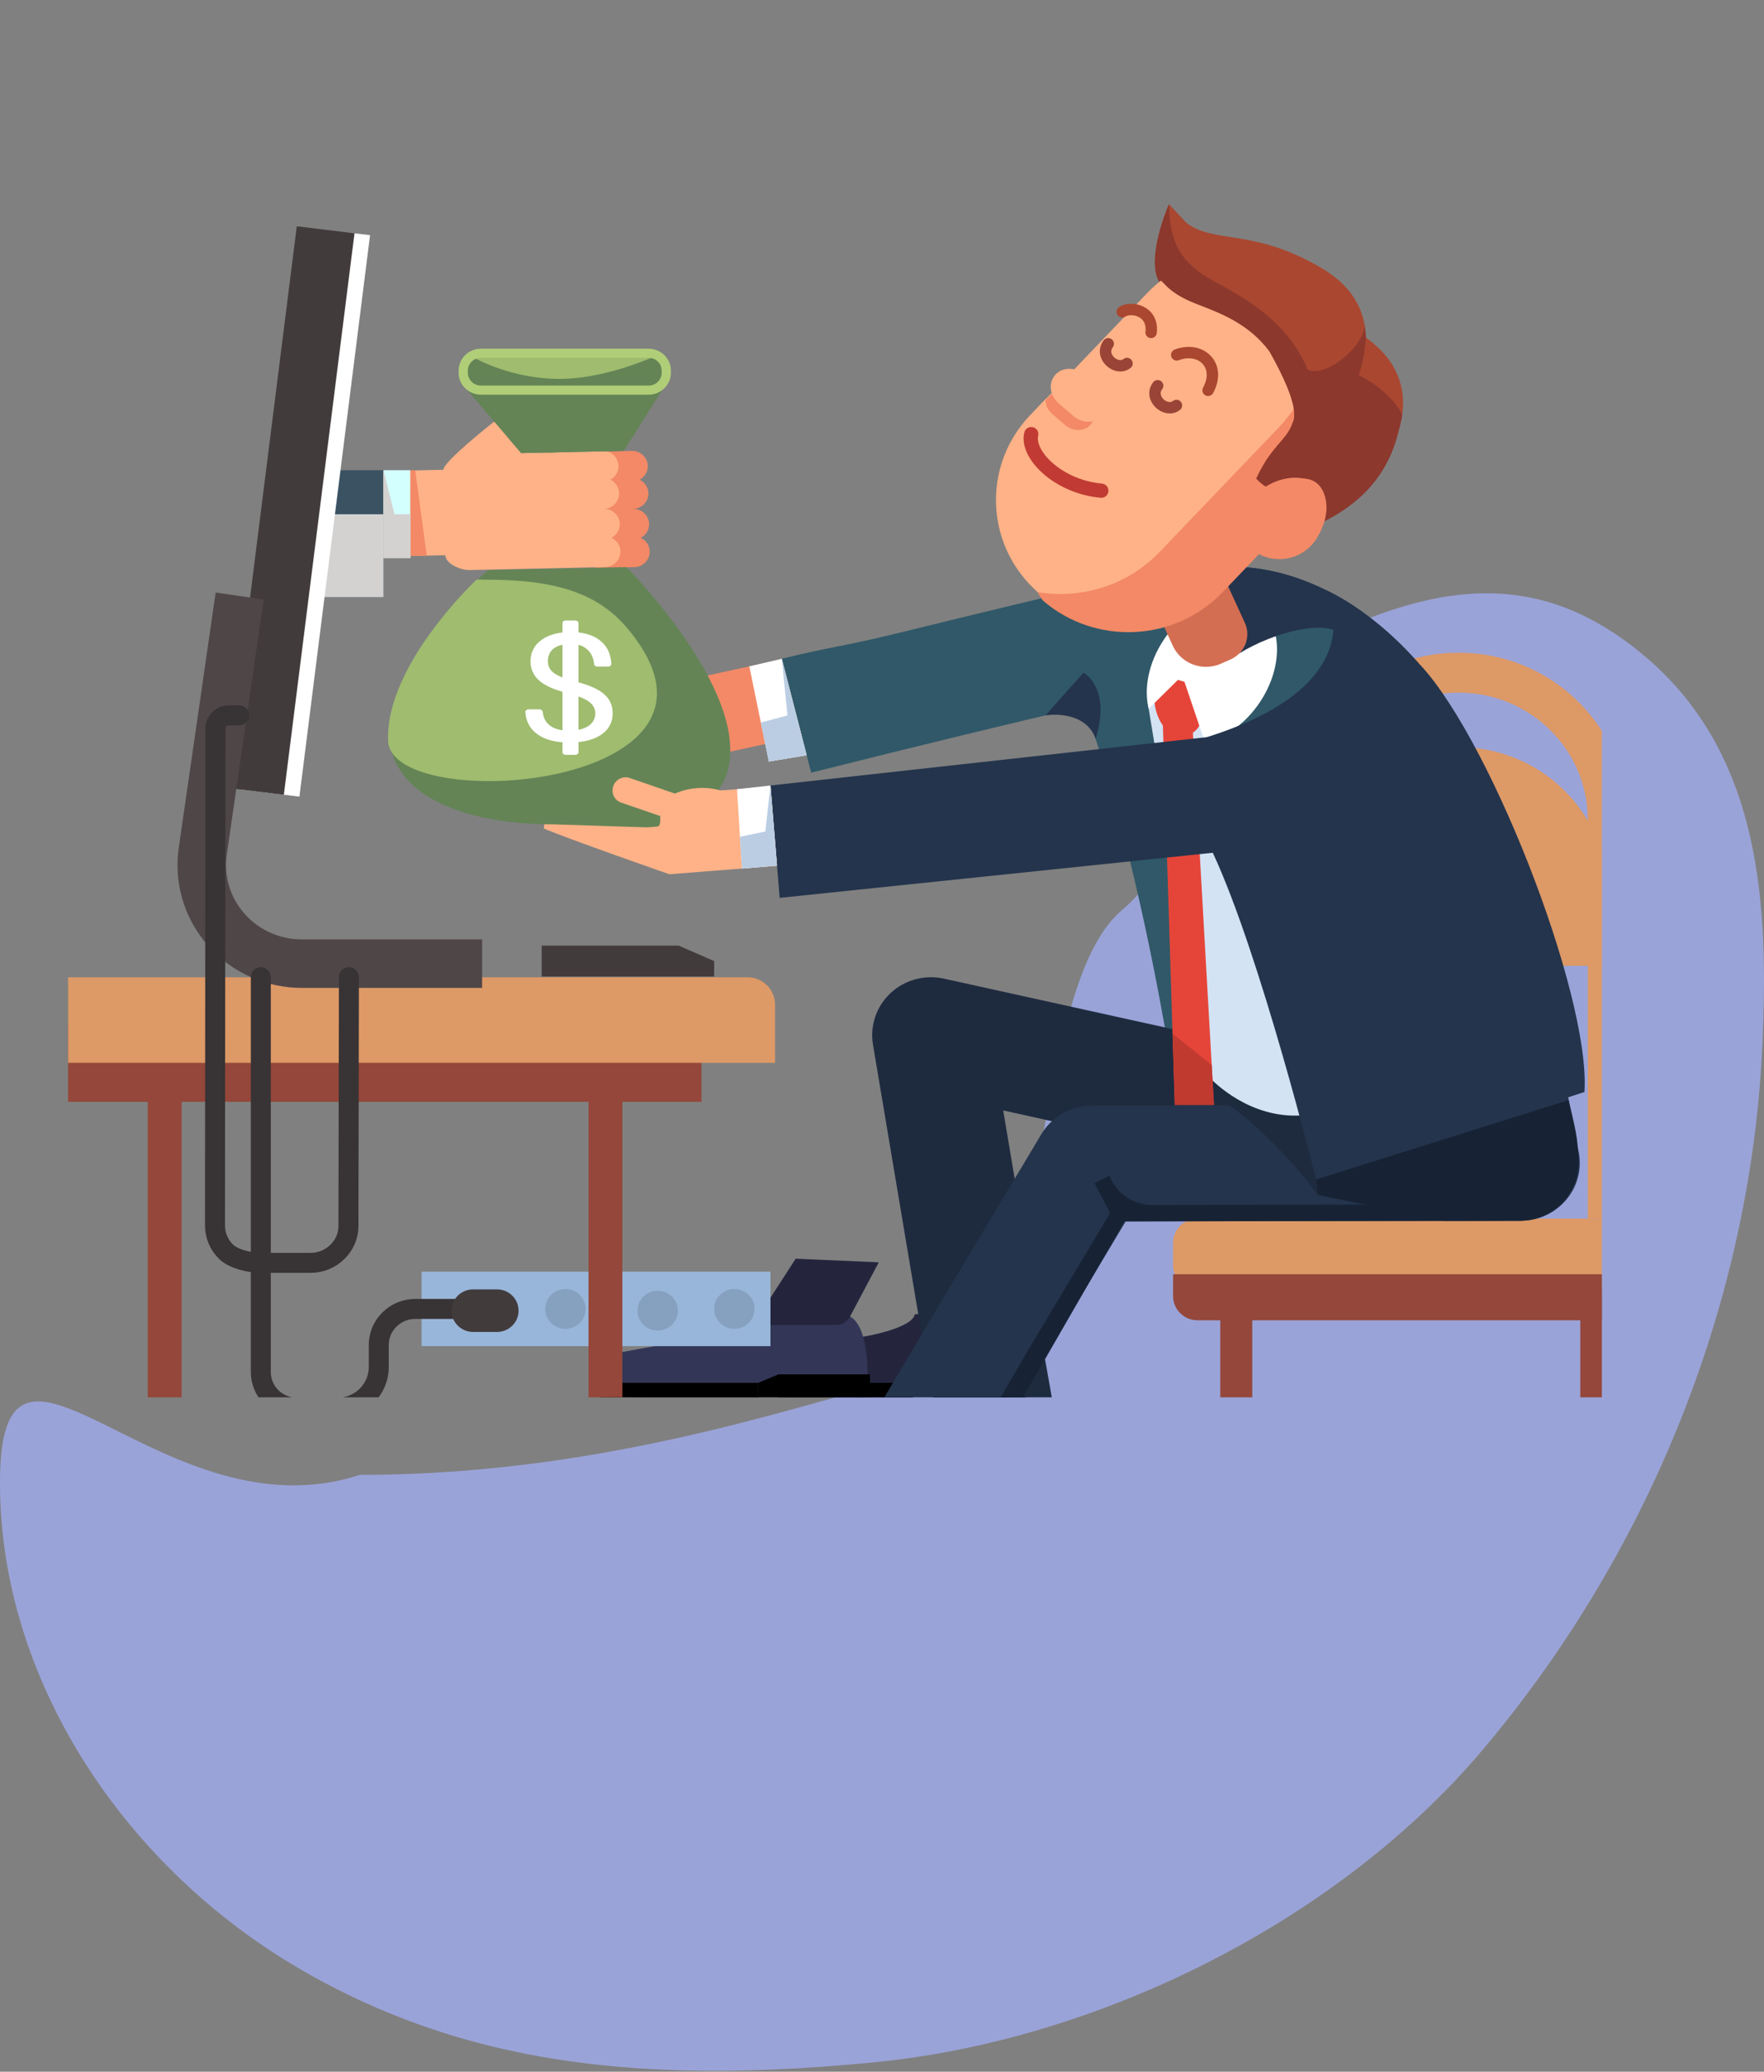 <svg width="544" height="639" viewBox="0 0 544 639" fill="none" xmlns="http://www.w3.org/2000/svg">
<rect x="0" y="0" width="544" height="639" fill="#808080" stroke="none"/>
<path opacity="0.7" d="M396 202.93C367.979 217.891 369.963 260.516 346 280.717C316.412 305.653 325.962 415.529 287 423.406C254.947 429.891 192.5 454.905 111 454.905C50.695 474.675 1.128 395.238 0.024 454.905C-1.068 514.573 35.339 572.358 88.774 605.098C106.919 616.212 126.901 624.724 147.795 630.203C187.104 640.525 228.763 640.069 269.382 636.125C339.524 629.303 413.056 592.127 457.271 539.689C476.996 516.299 493.639 490.679 506.892 463.621C528.672 419.191 541.347 370.818 543.517 321.976C545.379 280.004 543.478 233.5 507.855 202.93C472.309 172.431 437.8 180.595 396 202.93Z" fill="#A6B3FE"/>
<g clip-path="url(#clip0)">
<path d="M307.192 405.33H290.786L282.155 405.349C281.269 409.62 267.78 412.215 262.915 412.814L233.433 418.162C232.67 419.794 232.237 421.598 232.237 423.51C232.237 430.598 239.761 430.994 246.948 430.994H272.218H281.431L287.913 423.918V430.994H307.192C314.387 430.994 315.37 431.491 315.37 424.409C315.363 417.314 314.38 405.33 307.192 405.33Z" fill="#24253D"/>
<path d="M316.418 423.918H287.913V430.994H316.418V423.918Z" fill="black"/>
<path d="M233.006 426.544L252.784 416.842L259.616 426.544H281.58V430.994H233.006V426.544Z" fill="black"/>
<path d="M259.363 405.33H242.957L234.326 405.349C233.44 409.62 219.951 412.215 215.086 412.814L185.604 418.162C184.841 419.794 184.407 421.598 184.407 423.51C184.407 430.598 191.931 430.994 199.119 430.994H224.389H233.602L240.084 423.918V430.994H259.363C266.557 430.994 267.541 431.491 267.541 424.409C267.541 417.314 266.557 405.33 259.363 405.33Z" fill="#333656"/>
<path d="M268.311 423.918H239.806V430.994H268.311V423.918Z" fill="black"/>
<path d="M233.75 426.544H185.184V430.994H233.75V426.544Z" fill="black"/>
<path d="M233.757 426.544L240.091 423.918L233.757 430.994V426.544Z" fill="black"/>
<path d="M281.58 426.544L287.913 423.918L281.58 430.994V426.544Z" fill="black"/>
<path d="M234.326 405.349C234.326 407.204 235.277 408.69 237.16 408.69H257.901C260.942 408.69 262.178 406 262.178 406L271.002 389.356L245.383 388.234L234.326 405.349Z" fill="#24253D"/>
<path d="M431.938 130.429C430.165 138.53 426.18 153.676 403.976 162.836C381.773 171.996 389.556 159.655 391.264 157.788C392.972 155.92 411.19 135.165 412.516 133.852C413.842 132.545 419.16 129.549 419.16 129.549L431.304 130.486L431.938 130.429Z" fill="#8C382D"/>
<path d="M497.209 397.695H487.343V493.86H497.209V397.695Z" fill="#94473A"/>
<path d="M386.185 397.695H376.319V493.86H386.185V397.695Z" fill="#94473A"/>
<path d="M495.824 297.897V275.804C495.824 250.752 475.219 230.45 449.794 230.45C424.368 230.45 403.763 250.759 403.763 275.804V297.897H495.824Z" fill="#DD9966"/>
<path d="M403.763 274.924V252.83C403.763 227.779 424.368 207.476 449.794 207.476C475.219 207.476 495.824 227.779 495.824 252.83V274.924V375.863" stroke="#DD9966" stroke-width="12.32" stroke-miterlimit="10"/>
<path d="M258.108 265.585L206.423 269.652C206.423 269.652 175.149 258.746 167.722 255.552C167.806 251.275 171.184 247.673 175.602 247.342L256.206 241.222C260.909 240.872 265.011 244.333 265.373 248.967L265.969 256.547C266.324 261.181 262.805 265.228 258.108 265.585Z" fill="#FFB287"/>
<path d="M275.104 212.384C276.119 216.923 273.208 221.411 268.602 222.411L189.648 239.552C185.041 240.553 180.487 237.685 179.471 233.146L177.808 225.72C176.793 221.181 179.704 216.694 184.31 215.693L263.264 198.552C267.871 197.551 272.425 200.42 273.441 204.958L275.104 212.384Z" fill="#F48967"/>
<path d="M197.605 165.896C199.164 165.08 200.219 163.461 200.18 161.606C200.122 158.98 197.909 156.902 195.25 156.959C197.916 156.908 200.025 154.728 199.966 152.108C199.915 150.272 198.815 148.717 197.249 147.965C198.776 147.142 199.818 145.542 199.779 143.713C199.714 141.087 197.508 139.015 194.843 139.072L183.547 139.321V175.196L195.658 174.928C198.317 174.865 200.426 172.697 200.368 170.071C200.335 168.21 199.197 166.635 197.605 165.896Z" fill="#F38966"/>
<path d="M137.341 171.257L114.899 171.754C107.51 171.913 101.384 166.144 101.222 158.871C101.06 151.592 106.915 145.561 114.31 145.396L136.746 144.899C136.682 142.387 152.208 130.186 152.208 130.186C153.075 129.683 154.046 129.53 154.971 129.651L160.722 139.754L185.805 139.066C188.47 139.009 190.67 141.08 190.741 143.707C190.78 145.536 189.738 147.142 188.211 147.958C189.777 148.71 190.877 150.266 190.929 152.102C190.987 154.722 188.878 156.902 186.212 156.953C188.878 156.902 191.084 158.98 191.142 161.6C191.181 163.454 190.126 165.067 188.567 165.889C190.159 166.629 191.297 168.203 191.33 170.052C191.388 172.678 189.279 174.852 186.62 174.909L144.749 175.834C142.084 175.904 137.393 173.877 137.341 171.257Z" fill="#FFB287"/>
<path d="M206.695 116.348L192.345 139.06L160.716 139.742L156.575 134.903H156.569L143.035 119.101C143.035 119.101 162.469 119.541 181.03 118.783C190.825 118.387 200.374 117.654 206.695 116.348Z" fill="#648456"/>
<path d="M206.695 116.348L192.345 139.06L160.716 139.742L156.569 134.903H156.575C160.082 136.083 168.557 136.644 176.806 136.586C177.446 136.58 179.575 125.144 181.037 118.783C190.825 118.387 200.374 117.654 206.695 116.348Z" fill="#648456"/>
<path d="M169.327 139.563L161.059 123.525L175.007 139.436L169.327 139.563Z" fill="#648456"/>
<path d="M163.142 137.332L159.157 130.537L166.183 137.332H163.142Z" fill="#648456"/>
<path d="M205.479 114.333V114.945C205.479 117.916 203.033 120.325 200.025 120.325H148.314C145.299 120.325 142.854 117.916 142.854 114.945V114.333C142.854 112.465 143.824 110.815 145.299 109.852C146.166 109.291 147.201 108.96 148.314 108.96H200.025C200.963 108.96 201.849 109.195 202.625 109.616C204.327 110.528 205.479 112.3 205.479 114.333Z" fill="#9FBC6F"/>
<path d="M205.479 114.333V114.945C205.479 117.916 203.033 120.325 200.025 120.325H148.314C145.299 120.325 142.854 117.916 142.854 114.945V114.333C142.854 112.465 143.824 110.815 145.299 109.852L146.269 110.362C146.269 110.362 157.442 116.87 172.633 116.87C185.132 116.87 198.349 111.516 202.632 109.616C204.327 110.528 205.479 112.3 205.479 114.333Z" fill="#648456"/>
<path d="M200.025 110.362C202.25 110.362 204.062 112.147 204.062 114.34V114.952C204.062 117.144 202.25 118.929 200.025 118.929H148.314C146.088 118.929 144.277 117.144 144.277 114.952V114.34C144.277 112.147 146.088 110.362 148.314 110.362H200.025ZM200.025 107.557H148.314C144.516 107.557 141.43 110.591 141.43 114.34V114.952C141.43 118.693 144.51 121.734 148.314 121.734H200.025C203.822 121.734 206.908 118.7 206.908 114.952V114.34C206.908 110.591 203.829 107.557 200.025 107.557Z" fill="#B0CE78"/>
<path d="M515 383.308V390.256C515 394.361 511.616 397.695 507.444 397.695H369.319C365.146 397.695 361.763 394.361 361.763 390.256V383.308C361.763 379.197 365.146 375.863 369.319 375.863H507.444C511.616 375.863 515 379.197 515 383.308Z" fill="#DD9966"/>
<path d="M515 393.023V399.792C515 403.898 511.616 407.231 507.444 407.231H369.319C365.146 407.231 361.763 403.898 361.763 399.792V393.023H515Z" fill="#94473A"/>
<path d="M237.606 392.239H130.012V415.212H237.606V392.239Z" fill="#98B6D9"/>
<path d="M174.373 409.864C177.814 409.864 180.603 407.116 180.603 403.725C180.603 400.335 177.814 397.587 174.373 397.587C170.932 397.587 168.143 400.335 168.143 403.725C168.143 407.116 170.932 409.864 174.373 409.864Z" fill="#86A0BF"/>
<path d="M202.82 410.399C206.26 410.399 209.05 407.651 209.05 404.261C209.05 400.871 206.26 398.122 202.82 398.122C199.379 398.122 196.589 400.871 196.589 404.261C196.589 407.651 199.379 410.399 202.82 410.399Z" fill="#86A0BF"/>
<path d="M191.925 330.496H181.496V493.86H191.925V330.496Z" fill="#94473A"/>
<path d="M56.007 335.647H45.578V493.853H56.007V335.647Z" fill="#94473A"/>
<path d="M309.379 342.506L312.834 363.069L322.066 418.03L331.22 469.688H294.467L284.141 411.075L269.216 322.197C268.233 316.339 270.271 310.378 274.651 306.299C279.037 302.219 285.183 300.555 291.064 301.849L359.227 316.893L413.545 328.883L457.454 338.579C459.479 339.025 461.348 339.79 463.017 340.81C469.409 344.698 472.909 352.284 471.182 359.908C468.989 369.533 459.297 375.595 449.528 373.434L407.224 364.102L401.984 362.942L324.084 345.756L309.379 342.506Z" fill="#1E2B3F"/>
<path d="M487.188 358.626C487.207 368.494 479.101 376.507 469.086 376.519L445.996 376.558L347.148 376.73L322.467 418.03L289.369 474.545L254.42 461.828L284.549 411.069L313.235 363.063L321.147 349.817C322.066 348.287 323.192 346.917 324.485 345.744C327.778 342.754 332.132 341.027 336.739 341.02L463.418 340.804L469.021 340.791H469.053C471.363 340.791 473.569 341.218 475.601 341.989C482.368 344.59 487.175 351.054 487.188 358.626Z" fill="#24344C"/>
<path d="M284.284 472.697L317.647 415.474L342.335 374.174L343.816 371.688L346.741 371.681L468.678 371.471C475.846 371.458 486.191 365.702 486.178 358.633C486.178 358.04 486.133 357.46 486.055 356.886C486.314 356.893 486.469 356.893 486.553 356.893C487.006 356.918 485.35 356.918 486.553 356.893C486.592 356.893 486.638 356.893 486.689 356.893C486.748 357.46 486.78 358.04 486.78 358.62C486.799 368.488 478.693 376.5 468.678 376.513L347.155 376.723H346.747L290.178 474.979L284.284 472.697Z" fill="#172335"/>
<path d="M436.13 203.199L413.545 328.89L359.227 316.899C355.3 294.697 346.883 252.473 334.449 217.822C313.157 222.762 284.562 229.685 250.157 238.322L241.093 203.199C255.333 199.636 260.489 199.323 276.747 195.32C303.472 188.748 324.893 183.604 340.407 180.028C349.736 177.88 357.072 176.267 362.19 175.241C362.727 175.132 363.238 175.03 363.73 174.935C366.026 174.489 367.864 174.163 369.332 173.953C371.435 173.647 376.002 172.991 380.835 174.769C396.957 175.164 410.498 181.928 420.144 188.748C430.295 195.939 436.13 203.199 436.13 203.199Z" fill="#305868"/>
<path d="M413.545 328.883L407.218 364.102L406.409 368.596C406.409 368.596 404.792 366.34 401.977 362.942C394.415 353.801 378.241 336.399 361.763 332.243C361.763 332.243 360.902 326.404 359.227 316.893L413.545 328.883Z" fill="#1E2B3F"/>
<path d="M400.716 344.08C400.011 344.105 399.318 344.118 398.626 344.099C398.62 344.099 398.62 344.099 398.613 344.099C383.164 343.742 372.871 332.198 372.871 332.198L367.01 296.425L353.935 216.694L374.741 207.476C374.741 207.476 375.362 209.459 376.423 212.945C376.507 213.226 376.591 213.513 376.682 213.812C384.846 240.63 415.162 343.468 400.716 344.08Z" fill="#D3E3F4"/>
<path d="M370.51 221.149C370.51 224.356 367.877 226.95 364.622 226.95C358.049 226.95 356.005 218.982 356.005 215.782L358.735 214.169C358.735 210.963 361.368 208.369 364.622 208.369C367.87 208.369 370.51 210.963 370.51 214.169V221.149Z" fill="#E54539"/>
<path d="M374.378 340.804H362.287L361.601 318.799L358.573 222.335L367.585 221.028L373.68 328.475L374.378 340.804Z" fill="#E54539"/>
<path d="M488.624 336.813L405.859 363.802C405.859 363.802 388.792 294.71 374.016 263.036C368.329 250.841 367.495 243.001 362.287 228.531C394.835 225.815 418.313 216.547 436.13 203.199C458.133 224.05 490.642 306.796 488.624 336.813Z" fill="#24344C"/>
<path d="M388.605 216.483C384.128 223.24 377.762 227.689 371.609 229.015L365.276 210.294L363.257 209.714L354.258 218.587L354.252 218.593C352.68 212.365 354.181 204.436 358.871 197.354C366.33 186.103 379.03 181.252 387.24 186.536C395.45 191.821 396.058 205.226 388.605 216.483Z" fill="white"/>
<path d="M420.144 188.755C418.488 193.746 415.913 197.755 413.545 195.562C408.693 191.075 393.101 194.848 382.265 201.478L373.706 198.354L361.303 179.486L363.73 174.948C366.026 174.501 367.864 174.176 369.332 173.966C371.435 173.66 376.002 173.003 380.835 174.782C396.964 175.171 410.498 181.928 420.144 188.755Z" fill="#24344C"/>
<path d="M384.102 198.59C383.255 200.796 381.579 202.453 379.56 203.358L379.205 203.518L376.546 204.703C373.926 205.87 370.853 206.048 367.954 204.971C365.049 203.894 362.863 201.758 361.679 199.177L356.102 187.002L355.998 186.785L377.147 177.363L383.882 192.057C384.807 194.045 384.95 196.378 384.102 198.59Z" fill="#D36E53"/>
<path d="M403.64 241.822C402.495 232.024 393.515 224.993 383.559 226.115L237.606 242.281L240.44 276.945L387.699 261.601C397.649 260.48 404.785 251.625 403.64 241.822Z" fill="#24344C"/>
<path d="M366 184.171L322.629 122.894L317.692 128.057C303.699 142.706 303.718 165.354 317.259 179.951C317.912 180.665 318.611 181.354 319.329 182.023L321.212 183.783C321.555 184.101 321.898 184.414 322.253 184.707C335.283 195.97 353.475 196.308 367.657 187.645C367.133 186.842 367.1 186.868 366.486 186.122C365.981 185.497 365.865 184.802 366 184.171Z" fill="#FFB287"/>
<path d="M412.212 144.376L378.558 179.563C364.202 194.581 340.433 195.594 324.828 182.106C324.472 181.806 324.13 181.5 323.787 181.182L321.904 179.422C321.179 178.753 320.487 178.065 319.834 177.351C306.287 162.753 306.274 140.105 320.267 125.457L326.944 118.47L331.854 113.326L353.909 90.257C365.088 78.579 381.98 75.366 396.278 80.899C400.755 82.633 404.973 85.209 408.68 88.651L410.575 90.41C412.581 92.271 414.347 94.298 415.861 96.44C426.089 110.942 424.996 131.002 412.212 144.376Z" fill="#FFB287"/>
<path d="M411.863 146.256L377.102 182.597C362.274 198.106 337.729 199.158 321.606 185.223C321.011 184.375 320.442 183.508 319.924 182.629C333.368 184.879 347.659 180.672 357.713 170.154L394.343 131.856C405.542 120.14 408.499 103.707 403.427 89.518C403.575 89.569 403.718 89.626 403.866 89.683C408.078 91.315 412.07 93.667 415.634 96.765C426.193 111.726 425.067 132.449 411.863 146.256Z" fill="#F38966"/>
<path d="M398.62 124.207C398.6 124.137 398.587 124.067 398.561 123.997C398.096 122.072 397.546 120.281 396.944 118.617C395.45 114.499 393.58 111.127 391.477 108.335C390.656 107.238 389.795 106.238 388.915 105.313C388.799 105.192 388.676 105.065 388.553 104.944C384.445 100.762 379.793 98.225 375.485 96.338C372.987 95.242 370.6 94.375 368.511 93.527C367.314 93.043 366.207 92.571 365.237 92.061C358.483 88.574 358.418 85.502 357.493 86.949C353.294 79.548 360.32 63.395 360.488 63C360.495 63 360.495 63 360.495 63C360.495 63 360.495 63 360.501 63.006C360.508 63.006 360.501 63.013 360.501 63.013C360.508 63.019 360.508 63.019 360.508 63.019C360.676 63.185 362.772 65.346 365.91 68.801C371.157 74.576 379.315 83.985 386.198 93.795C394.072 105.014 400.295 116.755 398.62 124.207Z" fill="#AA4730"/>
<path d="M408.654 181.889C408.654 181.889 425.966 210.644 371.7 227.53C387.654 245.162 437.411 204.467 437.411 204.467C437.411 204.467 424.375 189.067 408.654 181.889Z" fill="#24344C"/>
<path d="M480.272 317.709L486.114 353.865L468.652 360.908L455.403 337.91L480.272 317.709Z" fill="#24344C"/>
<path d="M118.276 145.026H94.332V184.184H118.276V145.026Z" fill="#3B5263"/>
<path d="M126.563 145.026H118.276V172.156H126.563V145.026Z" fill="#D4FFFF"/>
<path d="M131.597 171.384L128.058 145.083H126.563V145.122V171.493L131.597 171.384Z" fill="#F38966"/>
<path d="M94.332 158.616V184.184H118.276V172.162V158.623L94.332 158.616Z" fill="#D3D2D1"/>
<path d="M92.339 245.716L74.542 243.543L109.315 71.969L114.122 72.53L92.339 245.716Z" fill="white"/>
<path d="M91.521 69.793L69.736 242.979L87.533 245.152L109.318 71.966L91.521 69.793Z" fill="#423B3C"/>
<path d="M216.334 315.758H21V339.854H216.334V315.758Z" fill="#94473A"/>
<path d="M223.516 240.317C222.894 241.777 221.963 243.052 221.031 244.276C217.35 249.178 212.174 252.575 206.455 254.162C204.049 254.832 201.545 255.176 199.022 255.176L170.925 254.277C145.118 254.277 124.241 246.8 120.443 230.717C118.457 222.303 129.106 224.12 133.531 217.337L146.968 178.804V179.014L150.598 175.84L188.289 175.024L193.161 174.916C193.161 174.916 233.931 215.757 223.516 240.317Z" fill="#648456"/>
<path d="M119.686 228.474C118.793 205.118 147.013 178.734 147.013 178.734L150.455 178.804C172.976 178.804 185.164 183.782 193.704 194.064C234.688 243.428 120.579 251.823 119.686 228.474Z" fill="#9FBC6F"/>
<path d="M188.936 219.989C188.936 218.383 188.548 216.974 187.765 215.776C186.982 214.577 185.766 213.526 184.116 212.62C182.693 211.843 180.778 211.116 178.391 210.447V198.883C179.529 199.183 180.5 199.719 181.295 200.496C182.428 201.605 183.068 203.052 183.204 204.837C183.236 205.271 183.683 205.609 184.233 205.609H187.506C188.088 205.609 188.561 205.226 188.535 204.767C188.386 202.052 187.487 199.884 185.85 198.259C184.064 196.487 181.58 195.422 178.391 195.059V192.165C178.391 191.731 177.944 191.381 177.394 191.381H174.457C173.907 191.381 173.461 191.731 173.461 192.165V195.078C170.478 195.429 168.117 196.359 166.37 197.87C164.526 199.464 163.608 201.503 163.608 203.996C163.608 206.437 164.546 208.458 166.428 210.039C167.994 211.358 170.343 212.474 173.461 213.379V225.242C171.818 225.019 170.478 224.496 169.45 223.667C168.214 222.673 167.522 221.302 167.373 219.562C167.334 219.135 166.894 218.791 166.344 218.791H163.045C162.456 218.791 161.984 219.18 162.016 219.639C162.191 222.246 163.2 224.343 165.044 225.93C167.075 227.683 169.883 228.684 173.467 228.945V232.043C173.467 232.477 173.914 232.827 174.464 232.827H177.401C177.951 232.827 178.397 232.477 178.397 232.043V228.888C181.625 228.544 184.161 227.638 186.005 226.172C187.959 224.617 188.936 222.552 188.936 219.989ZM170.886 207.629C169.605 206.711 168.958 205.475 168.958 203.926C168.958 202.256 169.566 200.949 170.782 200.012C171.488 199.47 172.387 199.087 173.461 198.858V208.955C172.393 208.534 171.533 208.095 170.886 207.629ZM181.412 223.948C180.584 224.496 179.575 224.878 178.391 225.114V214.82C179.827 215.342 180.94 215.903 181.716 216.502C182.958 217.459 183.586 218.638 183.586 220.034C183.579 221.691 182.855 222.992 181.412 223.948Z" fill="white"/>
<path d="M239.023 327.812V309.843C239.023 305.196 235.199 301.429 230.483 301.429H21V327.819H239.023V327.812Z" fill="#DD9966"/>
<path d="M73.908 183.84L62.534 262.538C61.318 270.959 63.679 279.832 69.78 286.755C75.881 293.684 84.46 297.234 93.09 297.234H148.683" stroke="#4F4648" stroke-width="14.96" stroke-miterlimit="10"/>
<path d="M227.287 243.422L237.606 242.287L239.625 266.988L228.808 267.925L227.287 243.422Z" fill="white"/>
<path d="M231.085 205.538L241.093 203.199L248.773 232.955L237.108 234.905L231.085 205.538Z" fill="white"/>
<path d="M336.312 130.99C334.403 133.138 330.89 133.182 328.458 131.092L324.511 127.694C323.192 126.553 322.46 125.017 322.383 123.512L327.293 118.368H327.364C328.762 118.368 330.217 118.885 331.408 119.911L335.361 123.308C337.793 125.399 338.22 128.841 336.312 130.99Z" fill="#F38966"/>
<path d="M340.006 128.204C337.819 130.664 333.802 130.715 331.02 128.319L326.497 124.424C323.716 122.027 323.23 118.094 325.417 115.634C327.597 113.173 331.621 113.122 334.403 115.519L338.925 119.414C341.707 121.804 342.192 125.743 340.006 128.204Z" fill="#FFB287"/>
<path d="M341.772 106.04C338.854 109.865 344.295 114.658 347.562 112.115" stroke="#994436" stroke-width="3.52" stroke-miterlimit="10" stroke-linecap="round"/>
<path d="M357.014 118.98C354.096 122.805 359.537 127.598 362.804 125.055" stroke="#994436" stroke-width="3.52" stroke-miterlimit="10" stroke-linecap="round"/>
<path d="M241.093 203.199L242.853 220.665L234.598 222.89L237.108 234.905L248.773 232.955L241.093 203.199Z" fill="#BACDE3"/>
<path d="M237.606 242.287L236.021 256.464L228.193 258.089L228.808 267.925L239.625 266.988L237.606 242.287Z" fill="#BACDE3"/>
<path d="M486.78 358.626C486.799 368.494 478.693 376.507 468.678 376.519L445.595 376.558L406.415 368.59L405.866 363.796L483.765 339.306C485.577 347.395 486.767 351.054 486.78 358.626Z" fill="#172335"/>
<path d="M148.689 403.725H128.09C125.205 403.725 122.313 404.809 120.113 406.983C117.907 409.156 116.807 411.999 116.807 414.842V421.663C116.807 424.876 115.565 428.082 113.081 430.53C110.596 432.978 107.336 434.202 104.082 434.202H91.57C88.723 434.202 85.87 433.131 83.696 430.989C81.522 428.847 80.436 426.036 80.436 423.231V301.422" stroke="#383334" stroke-width="6.16" stroke-miterlimit="10" stroke-linecap="round"/>
<path d="M107.601 301.422L107.459 378.126C107.452 381.064 106.314 383.92 104.036 386.158C101.759 388.395 98.783 389.517 95.801 389.517H80.235C77.227 389.517 72.032 388.382 69.735 386.119C67.438 383.856 66.293 380.943 66.3 377.973L66.436 224.7C66.436 223.661 66.843 222.628 67.645 221.831C68.454 221.035 69.508 220.639 70.57 220.639H73.759" stroke="#383334" stroke-width="6.16" stroke-miterlimit="10" stroke-linecap="round"/>
<path d="M159.92 404.261C159.92 407.888 156.938 410.833 153.25 410.833H145.92C142.239 410.833 139.25 407.894 139.25 404.261C139.25 400.634 142.232 397.695 145.92 397.695H153.25C156.931 397.695 159.92 400.634 159.92 404.261Z" fill="#423B3C"/>
<path d="M226.459 409.864C229.9 409.864 232.689 407.116 232.689 403.725C232.689 400.335 229.9 397.587 226.459 397.587C223.018 397.587 220.229 400.335 220.229 403.725C220.229 407.116 223.018 409.864 226.459 409.864Z" fill="#86A0BF"/>
<path d="M217.971 252.39C217.24 254.488 214.982 255.622 212.931 254.927L191.53 247.539C189.473 246.845 188.399 244.588 189.124 242.491C189.848 240.394 192.106 239.259 194.163 239.954L215.564 247.342C217.622 248.037 215.946 249.203 215.222 251.3L217.971 252.39Z" fill="#FFB287"/>
<path d="M207.911 244.894C207.911 244.894 214.348 241.528 222.15 243.81C223.878 250.395 222.15 253.391 222.15 253.391L207.911 248.349V244.894Z" fill="#FFB287"/>
<path d="M202.173 255.176C202.173 255.176 203.939 255.654 203.564 251.906C208.953 248.719 210.667 254.303 210.667 254.303L202.173 255.176Z" fill="#FFB287"/>
<path d="M360.508 63.019C360.605 63.14 361.368 64.115 362.61 65.754C361.899 64.944 361.2 64.045 360.508 63.019Z" fill="#AA4730"/>
<path d="M405.684 152.726C403.433 145.81 393.302 150.138 393.302 150.138C393.302 150.138 391.594 152.095 387.421 147.608C388.249 145.81 389.084 144.274 389.912 142.942C393.69 136.803 397.196 134.833 398.62 130.531C399.176 129.504 399.293 128.076 399.053 126.336C398.963 125.667 398.814 124.959 398.62 124.207C398.6 124.137 398.587 124.067 398.561 123.997C398.18 122.556 397.63 120.969 396.925 119.267C395.573 115.971 393.683 112.255 391.477 108.335C389.181 104.249 386.535 99.946 383.772 95.688C382.491 93.706 381.184 91.736 379.871 89.792C372.929 79.51 365.981 70.197 362.604 65.747C363.678 66.978 364.778 67.972 365.903 68.794C375.019 75.392 386.243 70.286 407.276 82.519C408.622 83.302 409.87 84.131 411.022 84.992C417.608 89.938 420.991 96.243 421.237 104.16C448.002 122.894 421.528 157.118 405.684 152.726Z" fill="#AA4730"/>
<path d="M362.889 109.457C370.29 106.652 376.779 112.606 372.567 120.395" stroke="#AA4730" stroke-width="3.52" stroke-miterlimit="10" stroke-linecap="round"/>
<path d="M354.989 102.534C355.766 95.707 348.656 94.388 346.094 96.172" stroke="#AA4730" stroke-width="3.52" stroke-miterlimit="10" stroke-linecap="round"/>
<path d="M318.022 133.903C316.483 140.118 326.18 150.113 339.631 151.349" stroke="#C13B34" stroke-width="4.4" stroke-miterlimit="10" stroke-linecap="round"/>
<path d="M322.409 220.646C322.409 220.646 334.487 218.606 337.89 227.849C342.814 212.034 334.131 207.483 334.131 207.483L322.409 220.646Z" fill="#24344C"/>
<path d="M342.904 375.245L337.547 364.956L342.108 362.649C344.347 367.799 348.319 370.833 353.941 371.675L342.904 375.245Z" fill="#172335"/>
<path d="M220.229 301.206H167.05V291.67H209.302L220.229 296.438V301.206Z" fill="#423B3C"/>
<path d="M121.646 158.623H126.563V172.156H118.276V158.89V158.623V145.026L121.646 158.623Z" fill="#D3D2D1"/>
<path d="M421.244 104.172C420.487 112.727 418.966 115.723 418.966 115.723C418.966 115.723 428.25 119.924 432.436 127.828C432.345 128.478 432.229 129.122 432.087 129.766C432.041 129.982 431.989 130.212 431.931 130.435C431.88 130.652 431.821 130.881 431.763 131.104C431.647 131.55 431.511 132.003 431.368 132.443C431.304 132.653 431.239 132.851 431.161 133.055C431.123 133.176 431.077 133.303 431.038 133.418C430.98 133.571 430.922 133.724 430.87 133.871C430.702 134.298 430.54 134.719 430.359 135.139C430.23 135.445 430.094 135.758 429.952 136.057C429.745 136.503 429.525 136.956 429.298 137.389C429.233 137.511 429.175 137.638 429.104 137.759C428.509 138.881 427.843 139.965 427.131 141.004C427.008 141.195 426.872 141.38 426.736 141.565C426.413 142.011 426.083 142.457 425.74 142.891C425.591 143.075 425.442 143.26 425.287 143.445C422.861 146.397 420.021 148.851 417.09 150.546C416.954 150.623 416.818 150.706 416.683 150.776C415.537 151.407 414.379 151.923 413.228 152.312C412.898 152.427 412.568 152.522 412.245 152.612C412.186 152.624 412.135 152.637 412.083 152.65C411.94 152.688 411.805 152.72 411.669 152.752C411.468 152.796 411.268 152.841 411.074 152.873C410.957 152.898 410.854 152.918 410.744 152.93C410.647 152.949 410.556 152.962 410.472 152.975C410.31 153 410.155 153.02 410 153.039C408.505 153.204 407.056 153.109 405.684 152.733C403.433 145.816 393.302 150.145 393.302 150.145C393.302 150.145 391.594 152.102 387.421 147.614C387.524 147.391 387.628 147.168 387.731 146.951C387.803 146.785 387.887 146.632 387.964 146.473C388.197 145.995 388.43 145.542 388.663 145.103C388.754 144.93 388.844 144.758 388.941 144.593C389.976 142.712 391.005 141.189 391.988 139.882C392.215 139.582 392.441 139.295 392.661 139.021C392.888 138.728 393.114 138.448 393.341 138.18C393.438 138.065 393.541 137.944 393.638 137.829C394.376 136.943 395.074 136.153 395.702 135.388C395.87 135.184 396.032 134.993 396.187 134.795C396.498 134.4 396.795 134.005 397.067 133.603C397.164 133.469 397.248 133.335 397.332 133.201C397.397 133.106 397.455 133.004 397.513 132.908C397.83 132.379 398.115 131.825 398.354 131.232C398.393 131.136 398.432 131.041 398.471 130.939C398.523 130.811 398.568 130.677 398.613 130.543C399.17 129.517 399.286 128.089 399.047 126.349C401.479 123.761 399.085 112.848 403.782 114.231C409.476 115.914 419.93 107.411 420.901 100.609L421.244 104.172Z" fill="#8C382D"/>
<path d="M389.905 142.942C393.683 136.803 397.19 134.833 398.613 130.531C399.17 129.504 399.286 128.076 399.047 126.336C398.956 125.667 398.807 124.959 398.613 124.207C398.594 124.137 398.581 124.067 398.555 123.997C398.173 122.556 397.623 120.969 396.918 119.267C395.566 115.971 393.677 112.255 391.471 108.335C390.649 107.238 389.789 106.238 388.909 105.313C388.792 105.192 388.67 105.065 388.547 104.944C384.438 100.762 379.787 98.225 375.478 96.338C372.981 95.242 370.594 94.375 368.504 93.527C367.307 93.043 366.201 92.571 365.23 92.061C358.476 88.574 358.412 85.502 357.486 86.949C353.288 79.548 360.314 63.395 360.482 63C360.488 63 360.488 63.006 360.495 63.006C360.501 63.013 360.501 63.013 360.501 63.013C360.702 74.015 363.354 80.746 374.365 86.732C376.086 87.669 377.95 88.676 379.871 89.792C381.935 90.984 384.07 92.297 386.192 93.788C394.816 99.806 403.297 108.583 405.866 123.009C407.903 134.419 399.829 140.468 389.905 142.942Z" fill="#8C382D"/>
<path d="M407.638 162.224C405.963 169.344 398.743 173.775 391.516 172.117C384.29 170.46 382.931 164.908 384.613 157.788C386.289 150.667 395.223 146.033 402.45 147.691C409.676 149.348 409.32 155.104 407.638 162.224Z" fill="#F48967"/>
<path d="M395.275 149.259C397.391 148.258 393.263 161.166 395.275 162.078C399.81 164.13 409.437 157.552 406.635 165.01C406.635 165.01 410.33 159.222 408.622 153.204C405.904 143.611 395.275 149.259 395.275 149.259Z" fill="#F48967"/>
<path d="M374.378 340.804H362.287L361.601 318.799L373.68 328.475L374.378 340.804Z" fill="#C13A30"/>
</g>
<defs>
<clipPath id="clip0">
<rect width="494" height="431" fill="white"/>
</clipPath>
</defs>
</svg>

